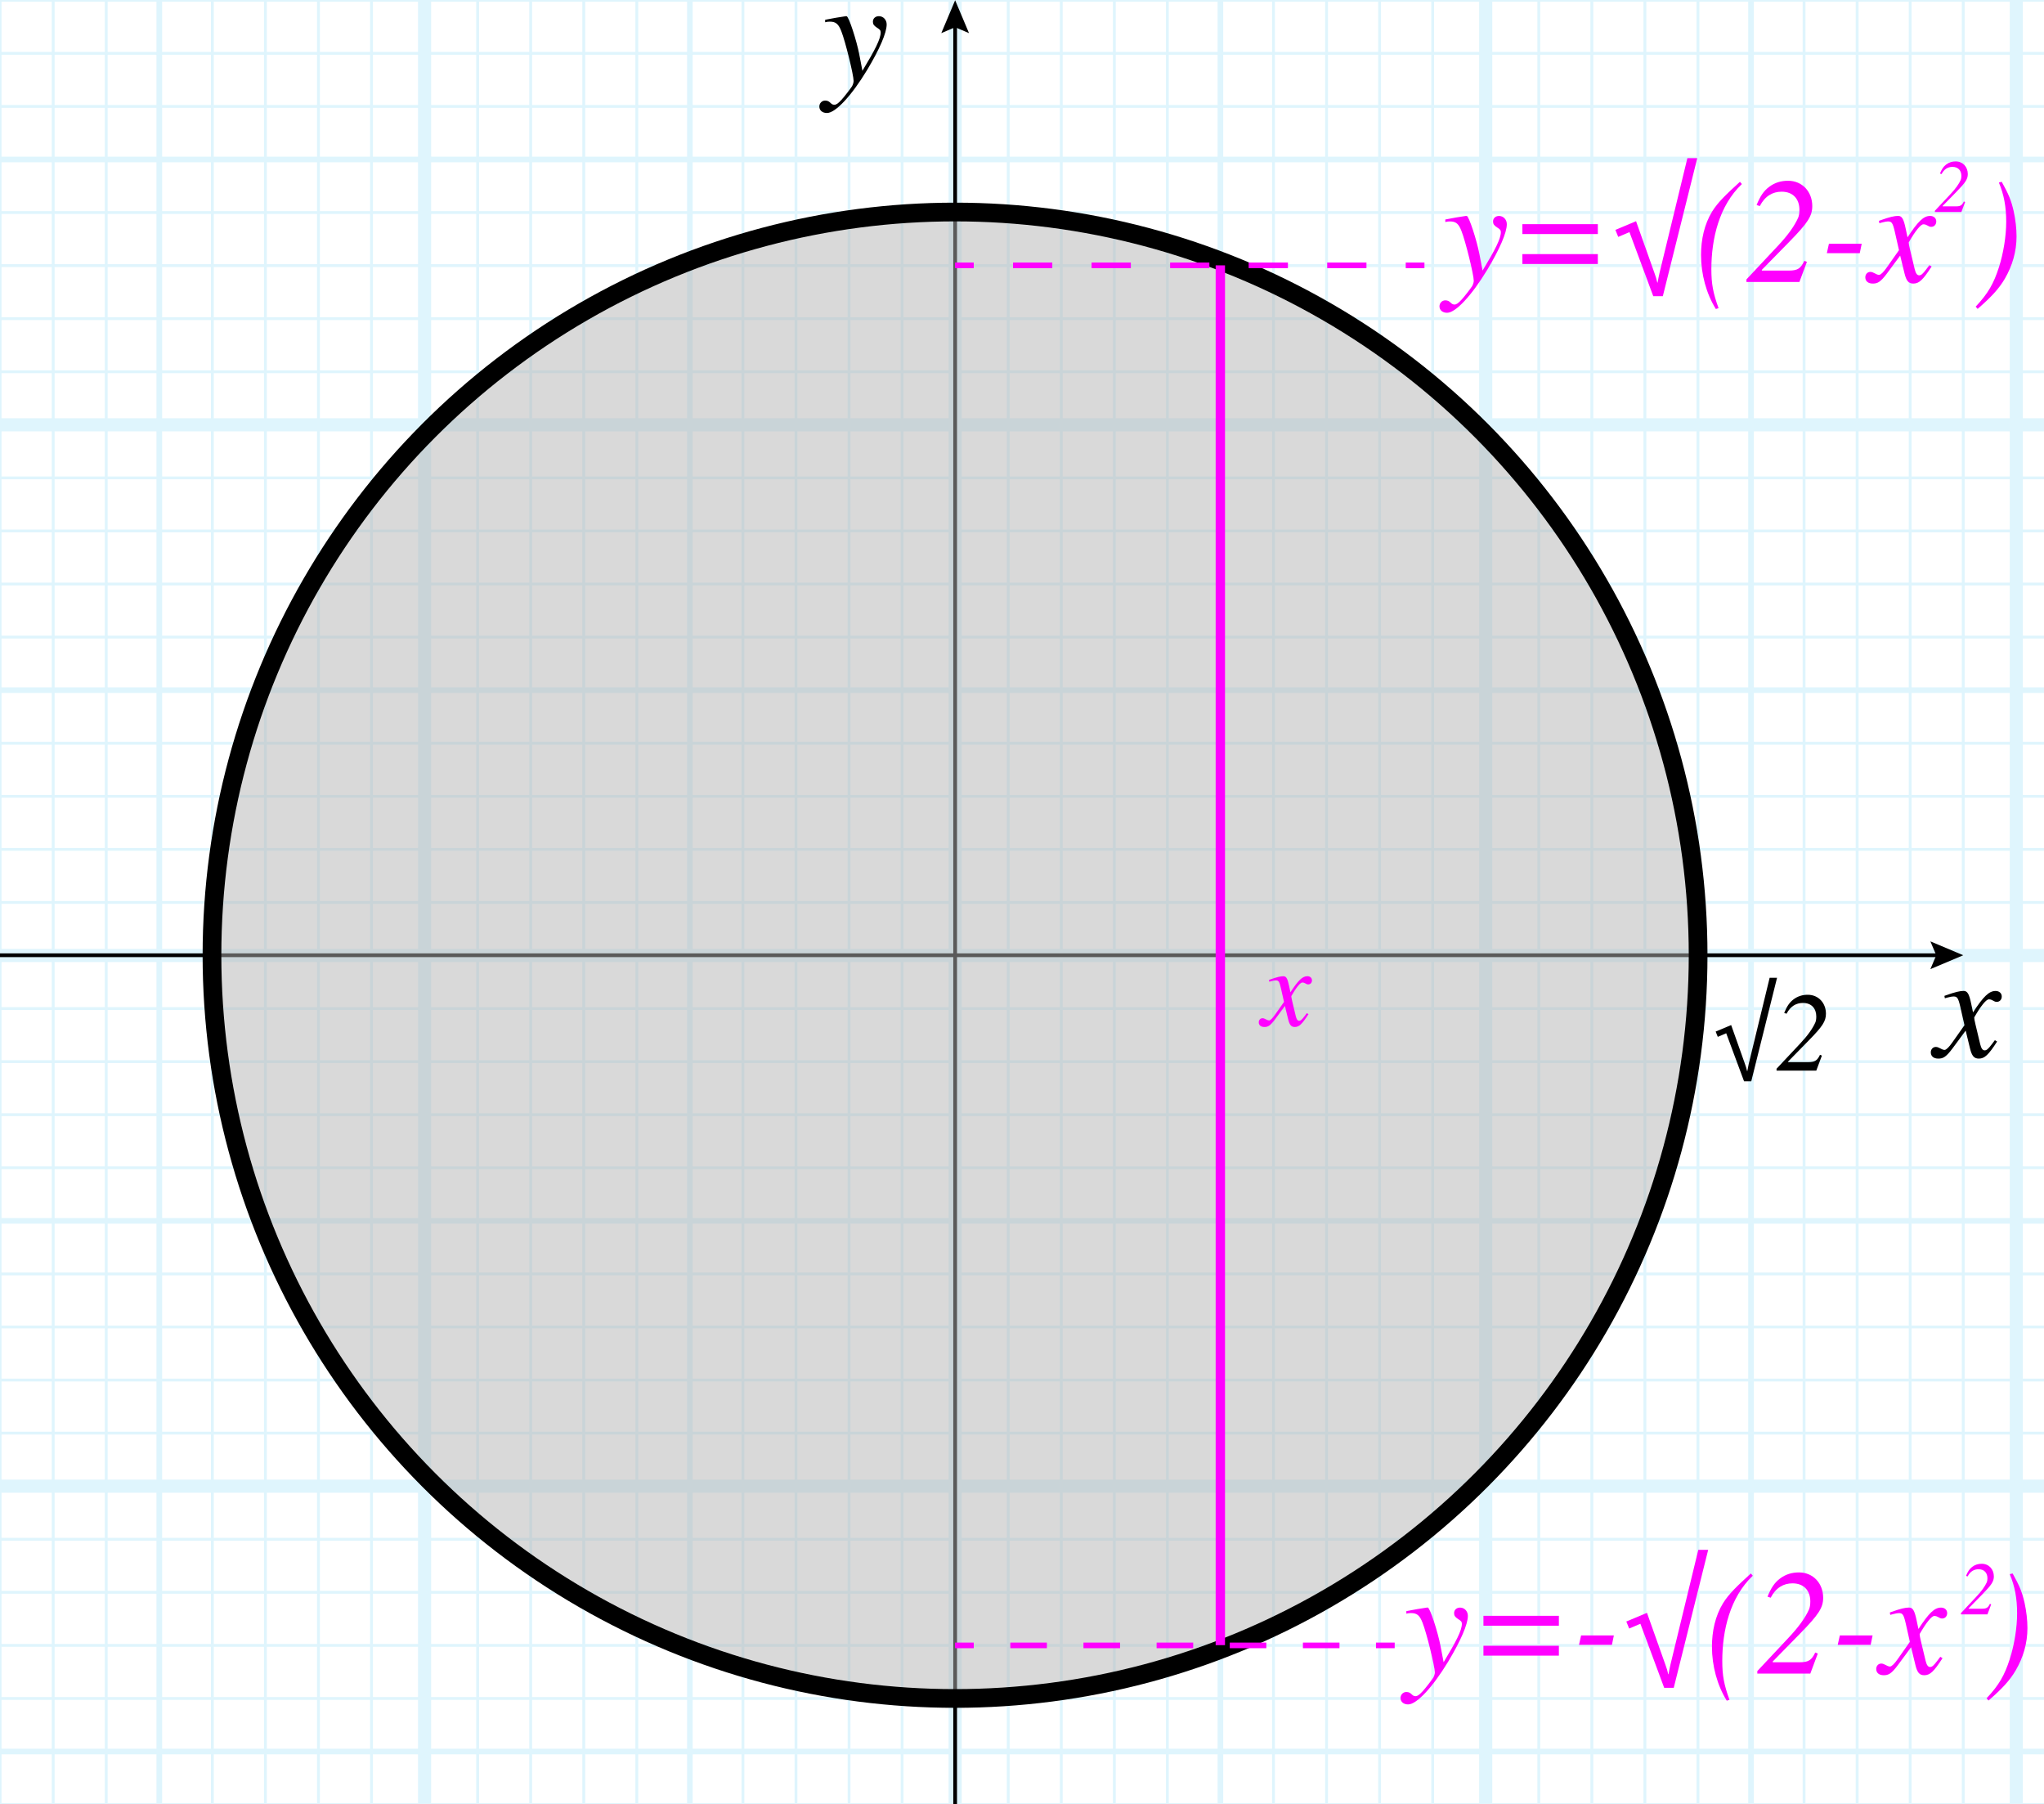 <?xml version="1.0" encoding="utf-8"?>
<!-- Generator: Adobe Illustrator 25.4.1, SVG Export Plug-In . SVG Version: 6.00 Build 0)  -->
<svg version="1.1" xmlns="http://www.w3.org/2000/svg" xmlns:xlink="http://www.w3.org/1999/xlink" x="0px" y="0px"
	 viewBox="0 0 109.202 96.379" enable-background="new 0 0 109.202 96.379" xml:space="preserve">
<g id="Graph_paper" opacity="0.5">
	<g id="Clipped_grid">
		<defs>
			<rect id="SVGID_1_" x="-2.828" y="-2.821" width="115.469" height="100.78"/>
		</defs>
		<clipPath id="SVGID_00000076589328051004777030000015758107266708346519_">
			<use xlink:href="#SVGID_1_"  overflow="visible"/>
		</clipPath>
		<g id="Grid" opacity="0.25" clip-path="url(#SVGID_00000076589328051004777030000015758107266708346519_)">
			<g id="Horizontal_1_mm">
				
					<line fill="none" stroke="#00ABEB" stroke-width="0.15" stroke-miterlimit="10" x1="-34.085" y1="-31.167" x2="192.756" y2="-31.167"/>
				
					<line fill="none" stroke="#00ABEB" stroke-width="0.15" stroke-miterlimit="10" x1="-34.085" y1="-34.002" x2="192.756" y2="-34.002"/>
				
					<line fill="none" stroke="#00ABEB" stroke-width="0.15" stroke-miterlimit="10" x1="-34.085" y1="136.077" x2="192.756" y2="136.077"/>
				
					<line fill="none" stroke="#00ABEB" stroke-width="0.15" stroke-miterlimit="10" x1="-34.085" y1="133.242" x2="192.756" y2="133.242"/>
				
					<line fill="none" stroke="#00ABEB" stroke-width="0.15" stroke-miterlimit="10" x1="-34.085" y1="130.408" x2="192.756" y2="130.408"/>
				
					<line fill="none" stroke="#00ABEB" stroke-width="0.15" stroke-miterlimit="10" x1="-34.085" y1="127.573" x2="192.756" y2="127.573"/>
				
					<line fill="none" stroke="#00ABEB" stroke-width="0.15" stroke-miterlimit="10" x1="-34.085" y1="124.738" x2="192.756" y2="124.738"/>
				
					<line fill="none" stroke="#00ABEB" stroke-width="0.15" stroke-miterlimit="10" x1="-34.085" y1="121.904" x2="192.756" y2="121.904"/>
				
					<line fill="none" stroke="#00ABEB" stroke-width="0.15" stroke-miterlimit="10" x1="-34.085" y1="119.069" x2="192.756" y2="119.069"/>
				
					<line fill="none" stroke="#00ABEB" stroke-width="0.15" stroke-miterlimit="10" x1="-34.085" y1="116.235" x2="192.756" y2="116.235"/>
				
					<line fill="none" stroke="#00ABEB" stroke-width="0.15" stroke-miterlimit="10" x1="-34.085" y1="113.4" x2="192.756" y2="113.4"/>
				
					<line fill="none" stroke="#00ABEB" stroke-width="0.15" stroke-miterlimit="10" x1="-34.085" y1="110.565" x2="192.756" y2="110.565"/>
				
					<line fill="none" stroke="#00ABEB" stroke-width="0.15" stroke-miterlimit="10" x1="-34.085" y1="107.731" x2="192.756" y2="107.731"/>
				
					<line fill="none" stroke="#00ABEB" stroke-width="0.15" stroke-miterlimit="10" x1="-34.085" y1="104.896" x2="192.756" y2="104.896"/>
				
					<line fill="none" stroke="#00ABEB" stroke-width="0.15" stroke-miterlimit="10" x1="-34.085" y1="102.061" x2="192.756" y2="102.061"/>
				
					<line fill="none" stroke="#00ABEB" stroke-width="0.15" stroke-miterlimit="10" x1="-34.085" y1="99.227" x2="192.756" y2="99.227"/>
				
					<line fill="none" stroke="#00ABEB" stroke-width="0.15" stroke-miterlimit="10" x1="-34.085" y1="96.392" x2="192.756" y2="96.392"/>
				
					<line fill="none" stroke="#00ABEB" stroke-width="0.15" stroke-miterlimit="10" x1="-34.085" y1="93.557" x2="192.756" y2="93.557"/>
				
					<line fill="none" stroke="#00ABEB" stroke-width="0.15" stroke-miterlimit="10" x1="-34.085" y1="90.723" x2="192.756" y2="90.723"/>
				
					<line fill="none" stroke="#00ABEB" stroke-width="0.15" stroke-miterlimit="10" x1="-34.085" y1="87.888" x2="192.756" y2="87.888"/>
				
					<line fill="none" stroke="#00ABEB" stroke-width="0.15" stroke-miterlimit="10" x1="-34.085" y1="85.053" x2="192.756" y2="85.053"/>
				
					<line fill="none" stroke="#00ABEB" stroke-width="0.15" stroke-miterlimit="10" x1="-34.085" y1="82.219" x2="192.756" y2="82.219"/>
				
					<line fill="none" stroke="#00ABEB" stroke-width="0.15" stroke-miterlimit="10" x1="-34.085" y1="79.384" x2="192.756" y2="79.384"/>
				
					<line fill="none" stroke="#00ABEB" stroke-width="0.15" stroke-miterlimit="10" x1="-34.085" y1="76.549" x2="192.756" y2="76.549"/>
				
					<line fill="none" stroke="#00ABEB" stroke-width="0.15" stroke-miterlimit="10" x1="-34.085" y1="73.715" x2="192.756" y2="73.715"/>
				
					<line fill="none" stroke="#00ABEB" stroke-width="0.15" stroke-miterlimit="10" x1="-34.085" y1="70.88" x2="192.756" y2="70.88"/>
				
					<line fill="none" stroke="#00ABEB" stroke-width="0.15" stroke-miterlimit="10" x1="-34.085" y1="68.046" x2="192.756" y2="68.046"/>
				
					<line fill="none" stroke="#00ABEB" stroke-width="0.15" stroke-miterlimit="10" x1="-34.085" y1="65.211" x2="192.756" y2="65.211"/>
				
					<line fill="none" stroke="#00ABEB" stroke-width="0.15" stroke-miterlimit="10" x1="-34.085" y1="62.376" x2="192.756" y2="62.376"/>
				
					<line fill="none" stroke="#00ABEB" stroke-width="0.15" stroke-miterlimit="10" x1="-34.085" y1="59.542" x2="192.756" y2="59.542"/>
				
					<line fill="none" stroke="#00ABEB" stroke-width="0.15" stroke-miterlimit="10" x1="-34.085" y1="56.707" x2="192.756" y2="56.707"/>
				
					<line fill="none" stroke="#00ABEB" stroke-width="0.15" stroke-miterlimit="10" x1="-34.085" y1="53.872" x2="192.756" y2="53.872"/>
				
					<line fill="none" stroke="#00ABEB" stroke-width="0.15" stroke-miterlimit="10" x1="-34.085" y1="51.038" x2="192.756" y2="51.038"/>
				
					<line fill="none" stroke="#00ABEB" stroke-width="0.15" stroke-miterlimit="10" x1="-34.085" y1="48.203" x2="192.756" y2="48.203"/>
				
					<line fill="none" stroke="#00ABEB" stroke-width="0.15" stroke-miterlimit="10" x1="-34.085" y1="45.368" x2="192.756" y2="45.368"/>
				
					<line fill="none" stroke="#00ABEB" stroke-width="0.15" stroke-miterlimit="10" x1="-34.085" y1="42.534" x2="192.756" y2="42.534"/>
				
					<line fill="none" stroke="#00ABEB" stroke-width="0.15" stroke-miterlimit="10" x1="-34.085" y1="39.699" x2="192.756" y2="39.699"/>
				
					<line fill="none" stroke="#00ABEB" stroke-width="0.15" stroke-miterlimit="10" x1="-34.085" y1="36.864" x2="192.756" y2="36.864"/>
				
					<line fill="none" stroke="#00ABEB" stroke-width="0.15" stroke-miterlimit="10" x1="-34.085" y1="34.03" x2="192.756" y2="34.03"/>
				
					<line fill="none" stroke="#00ABEB" stroke-width="0.15" stroke-miterlimit="10" x1="-34.085" y1="31.195" x2="192.756" y2="31.195"/>
				
					<line fill="none" stroke="#00ABEB" stroke-width="0.15" stroke-miterlimit="10" x1="-34.085" y1="28.36" x2="192.756" y2="28.36"/>
				
					<line fill="none" stroke="#00ABEB" stroke-width="0.15" stroke-miterlimit="10" x1="-34.085" y1="25.526" x2="192.756" y2="25.526"/>
				
					<line fill="none" stroke="#00ABEB" stroke-width="0.15" stroke-miterlimit="10" x1="-34.085" y1="22.691" x2="192.756" y2="22.691"/>
				
					<line fill="none" stroke="#00ABEB" stroke-width="0.15" stroke-miterlimit="10" x1="-34.085" y1="19.857" x2="192.756" y2="19.857"/>
				
					<line fill="none" stroke="#00ABEB" stroke-width="0.15" stroke-miterlimit="10" x1="-34.085" y1="17.022" x2="192.756" y2="17.022"/>
				
					<line fill="none" stroke="#00ABEB" stroke-width="0.15" stroke-miterlimit="10" x1="-34.085" y1="14.187" x2="192.756" y2="14.187"/>
				
					<line fill="none" stroke="#00ABEB" stroke-width="0.15" stroke-miterlimit="10" x1="-34.085" y1="11.353" x2="192.756" y2="11.353"/>
				
					<line fill="none" stroke="#00ABEB" stroke-width="0.15" stroke-miterlimit="10" x1="-34.085" y1="8.518" x2="192.756" y2="8.518"/>
				
					<line fill="none" stroke="#00ABEB" stroke-width="0.15" stroke-miterlimit="10" x1="-34.085" y1="5.683" x2="192.756" y2="5.683"/>
				
					<line fill="none" stroke="#00ABEB" stroke-width="0.15" stroke-miterlimit="10" x1="-34.085" y1="2.849" x2="192.756" y2="2.849"/>
				
					<line fill="none" stroke="#00ABEB" stroke-width="0.15" stroke-miterlimit="10" x1="-34.085" y1="0.014" x2="192.756" y2="0.014"/>
				
					<line fill="none" stroke="#00ABEB" stroke-width="0.15" stroke-miterlimit="10" x1="-34.085" y1="-2.821" x2="192.756" y2="-2.821"/>
				
					<line fill="none" stroke="#00ABEB" stroke-width="0.15" stroke-miterlimit="10" x1="-34.085" y1="-5.655" x2="192.756" y2="-5.655"/>
				
					<line fill="none" stroke="#00ABEB" stroke-width="0.15" stroke-miterlimit="10" x1="-34.085" y1="-8.49" x2="192.756" y2="-8.49"/>
				
					<line fill="none" stroke="#00ABEB" stroke-width="0.15" stroke-miterlimit="10" x1="-34.085" y1="-11.325" x2="192.756" y2="-11.325"/>
				
					<line fill="none" stroke="#00ABEB" stroke-width="0.15" stroke-miterlimit="10" x1="-34.085" y1="-14.159" x2="192.756" y2="-14.159"/>
				
					<line fill="none" stroke="#00ABEB" stroke-width="0.15" stroke-miterlimit="10" x1="-34.085" y1="-16.994" x2="192.756" y2="-16.994"/>
				
					<line fill="none" stroke="#00ABEB" stroke-width="0.15" stroke-miterlimit="10" x1="-34.085" y1="-19.828" x2="192.756" y2="-19.828"/>
				
					<line fill="none" stroke="#00ABEB" stroke-width="0.15" stroke-miterlimit="10" x1="-34.085" y1="-22.663" x2="192.756" y2="-22.663"/>
				
					<line fill="none" stroke="#00ABEB" stroke-width="0.15" stroke-miterlimit="10" x1="-34.085" y1="-25.498" x2="192.756" y2="-25.498"/>
				
					<line fill="none" stroke="#00ABEB" stroke-width="0.15" stroke-miterlimit="10" x1="-34.085" y1="-28.332" x2="192.756" y2="-28.332"/>
			</g>
			<g id="Vertical_1_mm">
				<g>
					
						<line fill="none" stroke="#00ABEB" stroke-width="0.15" stroke-miterlimit="10" x1="-34.009" y1="136.063" x2="-34.009" y2="-34.077"/>
				</g>
				
					<line fill="none" stroke="#00ABEB" stroke-width="0.15" stroke-miterlimit="10" x1="-31.175" y1="136.063" x2="-31.175" y2="-34.077"/>
				
					<line fill="none" stroke="#00ABEB" stroke-width="0.15" stroke-miterlimit="10" x1="-28.341" y1="136.063" x2="-28.341" y2="-34.077"/>
				
					<line fill="none" stroke="#00ABEB" stroke-width="0.15" stroke-miterlimit="10" x1="-25.506" y1="136.063" x2="-25.506" y2="-34.077"/>
				
					<line fill="none" stroke="#00ABEB" stroke-width="0.15" stroke-miterlimit="10" x1="-22.672" y1="136.063" x2="-22.672" y2="-34.077"/>
				
					<line fill="none" stroke="#00ABEB" stroke-width="0.15" stroke-miterlimit="10" x1="-19.837" y1="136.063" x2="-19.837" y2="-34.077"/>
				
					<line fill="none" stroke="#00ABEB" stroke-width="0.15" stroke-miterlimit="10" x1="-17.002" y1="136.063" x2="-17.002" y2="-34.077"/>
				
					<line fill="none" stroke="#00ABEB" stroke-width="0.15" stroke-miterlimit="10" x1="-14.168" y1="136.063" x2="-14.168" y2="-34.077"/>
				
					<line fill="none" stroke="#00ABEB" stroke-width="0.15" stroke-miterlimit="10" x1="-11.332" y1="136.063" x2="-11.332" y2="-34.077"/>
				
					<line fill="none" stroke="#00ABEB" stroke-width="0.15" stroke-miterlimit="10" x1="-8.498" y1="136.063" x2="-8.498" y2="-34.077"/>
				
					<line fill="none" stroke="#00ABEB" stroke-width="0.15" stroke-miterlimit="10" x1="-5.663" y1="136.063" x2="-5.663" y2="-34.077"/>
				
					<line fill="none" stroke="#00ABEB" stroke-width="0.15" stroke-miterlimit="10" x1="-2.828" y1="136.063" x2="-2.828" y2="-34.077"/>
				
					<line fill="none" stroke="#00ABEB" stroke-width="0.15" stroke-miterlimit="10" x1="0.006" y1="136.063" x2="0.006" y2="-34.077"/>
				
					<line fill="none" stroke="#00ABEB" stroke-width="0.15" stroke-miterlimit="10" x1="2.841" y1="136.063" x2="2.841" y2="-34.077"/>
				
					<line fill="none" stroke="#00ABEB" stroke-width="0.15" stroke-miterlimit="10" x1="5.676" y1="136.063" x2="5.676" y2="-34.077"/>
				
					<line fill="none" stroke="#00ABEB" stroke-width="0.15" stroke-miterlimit="10" x1="8.51" y1="136.063" x2="8.51" y2="-34.077"/>
				
					<line fill="none" stroke="#00ABEB" stroke-width="0.15" stroke-miterlimit="10" x1="11.345" y1="136.063" x2="11.345" y2="-34.077"/>
				
					<line fill="none" stroke="#00ABEB" stroke-width="0.15" stroke-miterlimit="10" x1="14.179" y1="136.063" x2="14.179" y2="-34.077"/>
				
					<line fill="none" stroke="#00ABEB" stroke-width="0.15" stroke-miterlimit="10" x1="17.014" y1="136.063" x2="17.014" y2="-34.077"/>
				
					<line fill="none" stroke="#00ABEB" stroke-width="0.15" stroke-miterlimit="10" x1="19.848" y1="136.063" x2="19.848" y2="-34.077"/>
				
					<line fill="none" stroke="#00ABEB" stroke-width="0.15" stroke-miterlimit="10" x1="22.683" y1="136.063" x2="22.683" y2="-34.077"/>
				
					<line fill="none" stroke="#00ABEB" stroke-width="0.15" stroke-miterlimit="10" x1="25.517" y1="136.063" x2="25.517" y2="-34.077"/>
				
					<line fill="none" stroke="#00ABEB" stroke-width="0.15" stroke-miterlimit="10" x1="28.352" y1="136.063" x2="28.352" y2="-34.077"/>
				
					<line fill="none" stroke="#00ABEB" stroke-width="0.15" stroke-miterlimit="10" x1="31.187" y1="136.063" x2="31.187" y2="-34.077"/>
				
					<line fill="none" stroke="#00ABEB" stroke-width="0.15" stroke-miterlimit="10" x1="34.022" y1="136.063" x2="34.022" y2="-34.077"/>
				
					<line fill="none" stroke="#00ABEB" stroke-width="0.15" stroke-miterlimit="10" x1="36.857" y1="136.063" x2="36.857" y2="-34.077"/>
				
					<line fill="none" stroke="#00ABEB" stroke-width="0.15" stroke-miterlimit="10" x1="39.691" y1="136.063" x2="39.691" y2="-34.077"/>
				
					<line fill="none" stroke="#00ABEB" stroke-width="0.15" stroke-miterlimit="10" x1="42.526" y1="136.063" x2="42.526" y2="-34.077"/>
				
					<line fill="none" stroke="#00ABEB" stroke-width="0.15" stroke-miterlimit="10" x1="45.361" y1="136.063" x2="45.361" y2="-34.077"/>
				
					<line fill="none" stroke="#00ABEB" stroke-width="0.15" stroke-miterlimit="10" x1="48.195" y1="136.063" x2="48.195" y2="-34.077"/>
				
					<line fill="none" stroke="#00ABEB" stroke-width="0.15" stroke-miterlimit="10" x1="51.03" y1="136.063" x2="51.03" y2="-34.077"/>
				
					<line fill="none" stroke="#00ABEB" stroke-width="0.15" stroke-miterlimit="10" x1="53.865" y1="136.063" x2="53.865" y2="-34.077"/>
				
					<line fill="none" stroke="#00ABEB" stroke-width="0.15" stroke-miterlimit="10" x1="56.699" y1="136.063" x2="56.699" y2="-34.077"/>
				
					<line fill="none" stroke="#00ABEB" stroke-width="0.15" stroke-miterlimit="10" x1="59.534" y1="136.063" x2="59.534" y2="-34.077"/>
				
					<line fill="none" stroke="#00ABEB" stroke-width="0.15" stroke-miterlimit="10" x1="62.368" y1="136.063" x2="62.368" y2="-34.077"/>
				
					<line fill="none" stroke="#00ABEB" stroke-width="0.15" stroke-miterlimit="10" x1="65.202" y1="136.063" x2="65.202" y2="-34.077"/>
				
					<line fill="none" stroke="#00ABEB" stroke-width="0.15" stroke-miterlimit="10" x1="68.037" y1="136.063" x2="68.037" y2="-34.077"/>
				
					<line fill="none" stroke="#00ABEB" stroke-width="0.15" stroke-miterlimit="10" x1="70.872" y1="136.063" x2="70.872" y2="-34.077"/>
				
					<line fill="none" stroke="#00ABEB" stroke-width="0.15" stroke-miterlimit="10" x1="73.706" y1="136.063" x2="73.706" y2="-34.077"/>
				
					<line fill="none" stroke="#00ABEB" stroke-width="0.15" stroke-miterlimit="10" x1="76.541" y1="136.063" x2="76.541" y2="-34.077"/>
				
					<line fill="none" stroke="#00ABEB" stroke-width="0.15" stroke-miterlimit="10" x1="79.375" y1="136.063" x2="79.375" y2="-34.077"/>
				
					<line fill="none" stroke="#00ABEB" stroke-width="0.15" stroke-miterlimit="10" x1="82.211" y1="136.063" x2="82.211" y2="-34.077"/>
				
					<line fill="none" stroke="#00ABEB" stroke-width="0.15" stroke-miterlimit="10" x1="85.046" y1="136.063" x2="85.046" y2="-34.077"/>
				
					<line fill="none" stroke="#00ABEB" stroke-width="0.15" stroke-miterlimit="10" x1="87.88" y1="136.063" x2="87.88" y2="-34.077"/>
				
					<line fill="none" stroke="#00ABEB" stroke-width="0.15" stroke-miterlimit="10" x1="90.715" y1="136.063" x2="90.715" y2="-34.077"/>
				
					<line fill="none" stroke="#00ABEB" stroke-width="0.15" stroke-miterlimit="10" x1="93.55" y1="136.063" x2="93.55" y2="-34.077"/>
				
					<line fill="none" stroke="#00ABEB" stroke-width="0.15" stroke-miterlimit="10" x1="96.384" y1="136.063" x2="96.384" y2="-34.077"/>
				
					<line fill="none" stroke="#00ABEB" stroke-width="0.15" stroke-miterlimit="10" x1="99.219" y1="136.063" x2="99.219" y2="-34.077"/>
				
					<line fill="none" stroke="#00ABEB" stroke-width="0.15" stroke-miterlimit="10" x1="102.053" y1="136.063" x2="102.053" y2="-34.077"/>
				
					<line fill="none" stroke="#00ABEB" stroke-width="0.15" stroke-miterlimit="10" x1="104.887" y1="136.063" x2="104.887" y2="-34.077"/>
				
					<line fill="none" stroke="#00ABEB" stroke-width="0.15" stroke-miterlimit="10" x1="107.722" y1="136.063" x2="107.722" y2="-34.077"/>
				
					<line fill="none" stroke="#00ABEB" stroke-width="0.15" stroke-miterlimit="10" x1="110.557" y1="136.063" x2="110.557" y2="-34.077"/>
				
					<line fill="none" stroke="#00ABEB" stroke-width="0.15" stroke-miterlimit="10" x1="113.391" y1="136.063" x2="113.391" y2="-34.077"/>
				
					<line fill="none" stroke="#00ABEB" stroke-width="0.15" stroke-miterlimit="10" x1="116.226" y1="136.063" x2="116.226" y2="-34.077"/>
				
					<line fill="none" stroke="#00ABEB" stroke-width="0.15" stroke-miterlimit="10" x1="119.061" y1="136.063" x2="119.061" y2="-34.077"/>
				
					<line fill="none" stroke="#00ABEB" stroke-width="0.15" stroke-miterlimit="10" x1="121.895" y1="136.063" x2="121.895" y2="-34.077"/>
				
					<line fill="none" stroke="#00ABEB" stroke-width="0.15" stroke-miterlimit="10" x1="124.731" y1="136.063" x2="124.731" y2="-34.077"/>
				
					<line fill="none" stroke="#00ABEB" stroke-width="0.15" stroke-miterlimit="10" x1="127.565" y1="136.063" x2="127.565" y2="-34.077"/>
				
					<line fill="none" stroke="#00ABEB" stroke-width="0.15" stroke-miterlimit="10" x1="130.4" y1="136.063" x2="130.4" y2="-34.077"/>
				
					<line fill="none" stroke="#00ABEB" stroke-width="0.15" stroke-miterlimit="10" x1="133.235" y1="136.063" x2="133.235" y2="-34.077"/>
				
					<line fill="none" stroke="#00ABEB" stroke-width="0.15" stroke-miterlimit="10" x1="136.069" y1="136.063" x2="136.069" y2="-34.077"/>
				
					<line fill="none" stroke="#00ABEB" stroke-width="0.15" stroke-miterlimit="10" x1="138.904" y1="136.063" x2="138.904" y2="-34.077"/>
				
					<line fill="none" stroke="#00ABEB" stroke-width="0.15" stroke-miterlimit="10" x1="141.739" y1="136.063" x2="141.739" y2="-34.077"/>
				
					<line fill="none" stroke="#00ABEB" stroke-width="0.15" stroke-miterlimit="10" x1="144.573" y1="136.063" x2="144.573" y2="-34.077"/>
				
					<line fill="none" stroke="#00ABEB" stroke-width="0.15" stroke-miterlimit="10" x1="147.408" y1="136.063" x2="147.408" y2="-34.077"/>
				
					<line fill="none" stroke="#00ABEB" stroke-width="0.15" stroke-miterlimit="10" x1="150.242" y1="136.063" x2="150.242" y2="-34.077"/>
				
					<line fill="none" stroke="#00ABEB" stroke-width="0.15" stroke-miterlimit="10" x1="153.076" y1="136.063" x2="153.076" y2="-34.077"/>
				
					<line fill="none" stroke="#00ABEB" stroke-width="0.15" stroke-miterlimit="10" x1="155.911" y1="136.063" x2="155.911" y2="-34.077"/>
				
					<line fill="none" stroke="#00ABEB" stroke-width="0.15" stroke-miterlimit="10" x1="158.746" y1="136.063" x2="158.746" y2="-34.077"/>
				
					<line fill="none" stroke="#00ABEB" stroke-width="0.15" stroke-miterlimit="10" x1="161.58" y1="136.063" x2="161.58" y2="-34.077"/>
				
					<line fill="none" stroke="#00ABEB" stroke-width="0.15" stroke-miterlimit="10" x1="164.415" y1="136.063" x2="164.415" y2="-34.077"/>
				
					<line fill="none" stroke="#00ABEB" stroke-width="0.15" stroke-miterlimit="10" x1="167.25" y1="136.063" x2="167.25" y2="-34.077"/>
				
					<line fill="none" stroke="#00ABEB" stroke-width="0.15" stroke-miterlimit="10" x1="170.085" y1="136.063" x2="170.085" y2="-34.077"/>
				
					<line fill="none" stroke="#00ABEB" stroke-width="0.15" stroke-miterlimit="10" x1="172.92" y1="136.063" x2="172.92" y2="-34.077"/>
				
					<line fill="none" stroke="#00ABEB" stroke-width="0.15" stroke-miterlimit="10" x1="175.754" y1="136.063" x2="175.754" y2="-34.077"/>
				
					<line fill="none" stroke="#00ABEB" stroke-width="0.15" stroke-miterlimit="10" x1="178.589" y1="136.063" x2="178.589" y2="-34.077"/>
				
					<line fill="none" stroke="#00ABEB" stroke-width="0.15" stroke-miterlimit="10" x1="181.424" y1="136.063" x2="181.424" y2="-34.077"/>
				
					<line fill="none" stroke="#00ABEB" stroke-width="0.15" stroke-miterlimit="10" x1="184.258" y1="136.063" x2="184.258" y2="-34.077"/>
				
					<line fill="none" stroke="#00ABEB" stroke-width="0.15" stroke-miterlimit="10" x1="187.093" y1="136.063" x2="187.093" y2="-34.077"/>
				
					<line fill="none" stroke="#00ABEB" stroke-width="0.15" stroke-miterlimit="10" x1="189.928" y1="136.063" x2="189.928" y2="-34.077"/>
				
					<line fill="none" stroke="#00ABEB" stroke-width="0.15" stroke-miterlimit="10" x1="192.761" y1="136.063" x2="192.761" y2="-34.077"/>
			</g>
			<g id="Horizontal_5_mm_1_">
				
					<line fill="none" stroke="#00ABEB" stroke-width="0.3" stroke-miterlimit="10" x1="-34.36" y1="136.077" x2="192.756" y2="136.077"/>
				
					<line fill="none" stroke="#00ABEB" stroke-width="0.3" stroke-miterlimit="10" x1="-34.36" y1="121.904" x2="192.756" y2="121.904"/>
				
					<line fill="none" stroke="#00ABEB" stroke-width="0.3" stroke-miterlimit="10" x1="-34.36" y1="107.731" x2="192.756" y2="107.731"/>
				
					<line fill="none" stroke="#00ABEB" stroke-width="0.3" stroke-miterlimit="10" x1="-34.36" y1="93.557" x2="192.756" y2="93.557"/>
				
					<line fill="none" stroke="#00ABEB" stroke-width="0.3" stroke-miterlimit="10" x1="-34.36" y1="79.384" x2="192.756" y2="79.384"/>
				
					<line fill="none" stroke="#00ABEB" stroke-width="0.3" stroke-miterlimit="10" x1="-34.36" y1="65.211" x2="192.756" y2="65.211"/>
				
					<line fill="none" stroke="#00ABEB" stroke-width="0.3" stroke-miterlimit="10" x1="-34.36" y1="51.038" x2="192.756" y2="51.038"/>
				
					<line fill="none" stroke="#00ABEB" stroke-width="0.3" stroke-miterlimit="10" x1="-34.36" y1="36.864" x2="192.756" y2="36.864"/>
				
					<line fill="none" stroke="#00ABEB" stroke-width="0.3" stroke-miterlimit="10" x1="-34.36" y1="22.691" x2="192.756" y2="22.691"/>
				
					<line fill="none" stroke="#00ABEB" stroke-width="0.3" stroke-miterlimit="10" x1="-34.36" y1="8.518" x2="192.756" y2="8.518"/>
				
					<line fill="none" stroke="#00ABEB" stroke-width="0.3" stroke-miterlimit="10" x1="-34.36" y1="-5.655" x2="192.756" y2="-5.655"/>
			</g>
			<g id="Vertical_5_mm">
				
					<line fill="none" stroke="#00ABEB" stroke-width="0.3" stroke-miterlimit="10" x1="-34.009" y1="136.063" x2="-34.009" y2="-34.352"/>
				
					<line fill="none" stroke="#00ABEB" stroke-width="0.3" stroke-miterlimit="10" x1="-19.837" y1="136.063" x2="-19.837" y2="-34.352"/>
				
					<line fill="none" stroke="#00ABEB" stroke-width="0.3" stroke-miterlimit="10" x1="-5.663" y1="136.063" x2="-5.663" y2="-34.352"/>
				<line fill="none" stroke="#00ABEB" stroke-width="0.3" stroke-miterlimit="10" x1="8.51" y1="136.063" x2="8.51" y2="-34.352"/>
				
					<line fill="none" stroke="#00ABEB" stroke-width="0.3" stroke-miterlimit="10" x1="22.683" y1="136.063" x2="22.683" y2="-34.352"/>
				
					<line fill="none" stroke="#00ABEB" stroke-width="0.3" stroke-miterlimit="10" x1="36.857" y1="136.063" x2="36.857" y2="-34.352"/>
				
					<line fill="none" stroke="#00ABEB" stroke-width="0.3" stroke-miterlimit="10" x1="51.03" y1="136.063" x2="51.03" y2="-34.352"/>
				
					<line fill="none" stroke="#00ABEB" stroke-width="0.3" stroke-miterlimit="10" x1="65.202" y1="136.063" x2="65.202" y2="-34.352"/>
				
					<line fill="none" stroke="#00ABEB" stroke-width="0.3" stroke-miterlimit="10" x1="79.375" y1="136.063" x2="79.375" y2="-34.352"/>
				
					<line fill="none" stroke="#00ABEB" stroke-width="0.3" stroke-miterlimit="10" x1="93.55" y1="136.063" x2="93.55" y2="-34.352"/>
				
					<line fill="none" stroke="#00ABEB" stroke-width="0.3" stroke-miterlimit="10" x1="107.722" y1="136.063" x2="107.722" y2="-34.352"/>
				
					<line fill="none" stroke="#00ABEB" stroke-width="0.3" stroke-miterlimit="10" x1="121.895" y1="136.063" x2="121.895" y2="-34.352"/>
				
					<line fill="none" stroke="#00ABEB" stroke-width="0.3" stroke-miterlimit="10" x1="136.069" y1="136.063" x2="136.069" y2="-34.352"/>
				
					<line fill="none" stroke="#00ABEB" stroke-width="0.3" stroke-miterlimit="10" x1="150.242" y1="136.063" x2="150.242" y2="-34.352"/>
				
					<line fill="none" stroke="#00ABEB" stroke-width="0.3" stroke-miterlimit="10" x1="164.415" y1="136.063" x2="164.415" y2="-34.352"/>
				
					<line fill="none" stroke="#00ABEB" stroke-width="0.3" stroke-miterlimit="10" x1="178.589" y1="136.063" x2="178.589" y2="-34.352"/>
				
					<line fill="none" stroke="#00ABEB" stroke-width="0.3" stroke-miterlimit="10" x1="192.761" y1="136.063" x2="192.761" y2="-34.352"/>
			</g>
			<g id="Horizontal_10_mm">
				
					<line id="_x31_9_1_" fill="none" stroke="#00ABEB" stroke-width="0.7" stroke-miterlimit="10" x1="-34.36" y1="136.077" x2="192.756" y2="136.077"/>
				
					<line id="_x32_0" fill="none" stroke="#00ABEB" stroke-width="0.7" stroke-miterlimit="10" x1="-34.36" y1="107.731" x2="192.756" y2="107.731"/>
				
					<line id="_x32_1" fill="none" stroke="#00ABEB" stroke-width="0.7" stroke-miterlimit="10" x1="-34.36" y1="79.384" x2="192.756" y2="79.384"/>
				
					<line id="_x32_2" fill="none" stroke="#00ABEB" stroke-width="0.7" stroke-miterlimit="10" x1="-34.36" y1="51.038" x2="192.756" y2="51.038"/>
				
					<line id="_x32_3" fill="none" stroke="#00ABEB" stroke-width="0.7" stroke-miterlimit="10" x1="-34.36" y1="22.691" x2="192.756" y2="22.691"/>
				
					<line id="_x32_4" fill="none" stroke="#00ABEB" stroke-width="0.7" stroke-miterlimit="10" x1="-34.36" y1="-5.655" x2="192.756" y2="-5.655"/>
				
					<line id="_x32_5" fill="none" stroke="#00ABEB" stroke-width="0.7" stroke-miterlimit="10" x1="-34.36" y1="-34.002" x2="192.756" y2="-34.002"/>
			</g>
			<g id="Vertical_10_mm">
				
					<line id="_x30_" fill="none" stroke="#00ABEB" stroke-width="0.7" stroke-miterlimit="10" x1="-34.009" y1="136.063" x2="-34.009" y2="-34.352"/>
				
					<line id="_x31_" fill="none" stroke="#00ABEB" stroke-width="0.7" stroke-miterlimit="10" x1="-5.663" y1="136.063" x2="-5.663" y2="-34.352"/>
				
					<line id="_x32_" fill="none" stroke="#00ABEB" stroke-width="0.7" stroke-miterlimit="10" x1="22.683" y1="136.063" x2="22.683" y2="-34.352"/>
				
					<line id="_x33_" fill="none" stroke="#00ABEB" stroke-width="0.7" stroke-miterlimit="10" x1="51.03" y1="136.063" x2="51.03" y2="-34.352"/>
				
					<line id="_x34_" fill="none" stroke="#00ABEB" stroke-width="0.7" stroke-miterlimit="10" x1="79.375" y1="136.063" x2="79.375" y2="-34.352"/>
				
					<line id="_x35_" fill="none" stroke="#00ABEB" stroke-width="0.7" stroke-miterlimit="10" x1="107.722" y1="136.063" x2="107.722" y2="-34.352"/>
				
					<line id="_x36_" fill="none" stroke="#00ABEB" stroke-width="0.7" stroke-miterlimit="10" x1="136.069" y1="136.063" x2="136.069" y2="-34.352"/>
				
					<line id="_x37_" fill="none" stroke="#00ABEB" stroke-width="0.7" stroke-miterlimit="10" x1="164.415" y1="136.063" x2="164.415" y2="-34.352"/>
				
					<line id="_x38_" fill="none" stroke="#00ABEB" stroke-width="0.7" stroke-miterlimit="10" x1="192.761" y1="136.063" x2="192.761" y2="-34.352"/>
			</g>
		</g>
	</g>
</g>
<g id="Layer_2">
	<g>
		<g>
			<line fill="none" stroke="#000000" stroke-width="0.2" stroke-miterlimit="10" x1="51.029" y1="96.392" x2="51.029" y2="1.208"/>
			<g>
				<polygon points="51.77,1.77 51.029,1.455 50.289,1.77 51.029,0.014 				"/>
			</g>
		</g>
	</g>
	<g>
		<g>
			<line fill="none" stroke="#000000" stroke-width="0.2" stroke-miterlimit="10" x1="0" y1="51.024" x2="103.694" y2="51.024"/>
			<g>
				<polygon points="103.132,51.765 103.446,51.024 103.132,50.283 104.887,51.024 				"/>
			</g>
		</g>
	</g>
	<g>
		<path d="M105.41,54.075c0.56-0.855,0.855-1.143,1.207-1.143c0.192,0,0.328,0.12,0.328,0.295c0,0.168-0.112,0.288-0.272,0.288
			c-0.152,0-0.224-0.136-0.416-0.136c-0.144,0-0.432,0.352-0.783,0.967c0,0.056,0.016,0.168,0.064,0.36l0.256,1.071
			c0.056,0.224,0.128,0.328,0.24,0.328c0.104,0,0.192-0.08,0.375-0.32c0.072-0.096,0.104-0.144,0.168-0.224l0.12,0.072
			c-0.464,0.72-0.672,0.912-0.976,0.912c-0.256,0-0.375-0.144-0.472-0.543l-0.232-0.952l-0.704,0.952
			c-0.352,0.472-0.512,0.543-0.759,0.543c-0.248,0-0.4-0.128-0.4-0.336c0-0.16,0.112-0.288,0.272-0.288
			c0.072,0,0.152,0.032,0.256,0.088c0.08,0.048,0.16,0.072,0.208,0.072c0.088,0,0.24-0.152,0.408-0.392l0.655-0.928l-0.224-0.991
			c-0.112-0.479-0.168-0.544-0.368-0.544c-0.063,0-0.16,0.016-0.312,0.056l-0.144,0.04l-0.024-0.128l0.088-0.032
			c0.488-0.176,0.751-0.232,0.936-0.232c0.2,0,0.296,0.144,0.408,0.688L105.41,54.075z"/>
	</g>
	<g>
		<path d="M46.075,3.782c0.68-1.127,0.976-1.703,0.976-2.055c0-0.112-0.056-0.16-0.208-0.256c-0.16-0.104-0.208-0.184-0.208-0.312
			c0-0.176,0.136-0.295,0.32-0.295c0.24,0,0.416,0.2,0.416,0.439c0,0.456-0.384,1.335-1.047,2.439
			c-0.832,1.375-1.687,2.294-2.143,2.294c-0.24,0-0.408-0.136-0.408-0.344c0-0.176,0.136-0.32,0.312-0.32
			c0.28,0,0.28,0.224,0.487,0.224c0.104,0,0.2-0.064,0.384-0.264c0.144-0.152,0.504-0.624,0.568-0.728
			c0.048-0.096,0.08-0.192,0.08-0.28c0-0.32-0.44-2.111-0.656-2.655c-0.152-0.392-0.296-0.512-0.616-0.512
			c-0.088,0-0.16,0.008-0.248,0.032V1.056c0.088-0.016,0.176-0.032,0.256-0.048c0.16-0.032,0.424-0.08,0.855-0.144h0.032
			c0.12,0,0.544,1.327,0.68,2.039L46.075,3.782z"/>
	</g>
	<g>
		<path d="M93.562,57.758h-0.384l-0.954-2.567l-0.45,0.192l-0.114-0.282l0.828-0.348l0.737,2.075c0.048,0.126,0.09,0.27,0.114,0.384
			h0.012c0.018-0.102,0.048-0.258,0.078-0.39l1.115-4.594h0.396L93.562,57.758z"/>
		<path d="M95.321,54.106c0.144-0.354,0.282-0.558,0.492-0.719c0.234-0.18,0.492-0.252,0.768-0.252c0.576,0,0.971,0.444,0.971,1.013
			c0,0.402-0.186,0.678-0.894,1.403l-1.127,1.151v0.03h1.085c0.354,0,0.474-0.09,0.618-0.39l0.102,0.042l-0.3,0.804h-2.123v-0.102
			l1.259-1.343c0.396-0.419,0.666-0.797,0.81-1.121c0.036-0.078,0.054-0.192,0.054-0.324c0-0.414-0.24-0.726-0.714-0.726
			c-0.359,0-0.666,0.174-0.875,0.576L95.321,54.106z"/>
	</g>
	<circle opacity="0.5" fill="#B4B4B4" cx="51.024" cy="51.024" r="39.699"/>
	<circle fill="none" stroke="#000000" stroke-miterlimit="10" cx="51.024" cy="51.024" r="39.699"/>
	<line fill="none" stroke="#FF00FF" stroke-width="0.5" stroke-miterlimit="10" x1="65.197" y1="14.174" x2="65.197" y2="87.874"/>
	<g>
		<g>
			
				<line fill="none" stroke="#FF00FF" stroke-width="0.3" stroke-miterlimit="10" x1="51.024" y1="14.173" x2="52.024" y2="14.173"/>
			
				<line fill="none" stroke="#FF00FF" stroke-width="0.3" stroke-miterlimit="10" stroke-dasharray="2.098,2.098" x1="54.122" y1="14.173" x2="74.053" y2="14.173"/>
			
				<line fill="none" stroke="#FF00FF" stroke-width="0.3" stroke-miterlimit="10" x1="75.102" y1="14.173" x2="76.102" y2="14.173"/>
		</g>
	</g>
	<g>
		<g>
			
				<line fill="none" stroke="#FF00FF" stroke-width="0.3" stroke-miterlimit="10" x1="51.024" y1="87.888" x2="52.024" y2="87.888"/>
			
				<line fill="none" stroke="#FF00FF" stroke-width="0.3" stroke-miterlimit="10" stroke-dasharray="1.954,1.954" x1="53.977" y1="87.888" x2="72.535" y2="87.888"/>
			
				<line fill="none" stroke="#FF00FF" stroke-width="0.3" stroke-miterlimit="10" x1="73.512" y1="87.888" x2="74.512" y2="87.888"/>
		</g>
	</g>
	<g>
		<path fill="#FF00FF" d="M68.942,53.001c0.419-0.642,0.642-0.857,0.905-0.857c0.144,0,0.246,0.09,0.246,0.222
			c0,0.126-0.084,0.216-0.204,0.216c-0.114,0-0.168-0.102-0.312-0.102c-0.108,0-0.324,0.264-0.588,0.726
			c0,0.042,0.012,0.126,0.048,0.27l0.192,0.804c0.042,0.168,0.096,0.246,0.18,0.246c0.078,0,0.144-0.06,0.282-0.24
			c0.054-0.072,0.078-0.108,0.126-0.168l0.09,0.054c-0.348,0.54-0.504,0.684-0.731,0.684c-0.192,0-0.282-0.108-0.354-0.408
			l-0.174-0.714l-0.528,0.714c-0.264,0.354-0.384,0.408-0.57,0.408c-0.186,0-0.3-0.096-0.3-0.252c0-0.12,0.084-0.216,0.204-0.216
			c0.054,0,0.114,0.024,0.192,0.066c0.06,0.036,0.12,0.054,0.156,0.054c0.066,0,0.18-0.114,0.306-0.294l0.492-0.696l-0.168-0.743
			c-0.084-0.36-0.126-0.408-0.276-0.408c-0.048,0-0.12,0.012-0.234,0.042l-0.108,0.03l-0.018-0.096l0.066-0.024
			c0.366-0.132,0.564-0.174,0.702-0.174c0.15,0,0.222,0.108,0.306,0.516L68.942,53.001z"/>
	</g>
	<g>
		<g>
			<path fill="#FF00FF" d="M79.207,14.453c0.68-1.127,0.976-1.703,0.976-2.055c0-0.112-0.056-0.16-0.208-0.256
				c-0.16-0.104-0.208-0.184-0.208-0.312c0-0.176,0.136-0.295,0.32-0.295c0.24,0,0.416,0.2,0.416,0.439
				c0,0.456-0.384,1.335-1.047,2.439c-0.832,1.375-1.687,2.294-2.143,2.294c-0.24,0-0.408-0.136-0.408-0.344
				c0-0.176,0.136-0.32,0.312-0.32c0.28,0,0.28,0.224,0.487,0.224c0.104,0,0.2-0.064,0.384-0.264
				c0.144-0.152,0.504-0.624,0.568-0.728c0.048-0.096,0.08-0.192,0.08-0.28c0-0.32-0.44-2.111-0.656-2.655
				c-0.152-0.392-0.296-0.512-0.616-0.512c-0.088,0-0.16,0.008-0.248,0.032v-0.136c0.088-0.016,0.176-0.032,0.256-0.048
				c0.16-0.032,0.424-0.08,0.855-0.144h0.032c0.12,0,0.544,1.327,0.68,2.039L79.207,14.453z"/>
			<path fill="#FF00FF" d="M81.335,12.502v-0.528h4.03v0.528H81.335z M81.335,14.101v-0.528h4.03v0.528H81.335z"/>
			<path fill="#FF00FF" d="M88.838,15.82h-0.512l-1.271-3.422l-0.6,0.256l-0.152-0.375l1.104-0.464l0.983,2.767
				c0.064,0.167,0.12,0.359,0.152,0.512h0.016c0.024-0.136,0.064-0.344,0.104-0.52l1.487-6.125h0.528L88.838,15.82z"/>
			<path fill="#FF00FF" d="M93.062,9.831c-1.215,1.151-1.631,2.918-1.631,4.549c0,0.775,0.088,1.263,0.384,2.079l-0.144,0.048
				c-0.512-0.824-0.792-1.863-0.792-2.887c0-0.823,0.176-1.639,0.591-2.318c0.312-0.504,0.752-0.919,1.487-1.591L93.062,9.831z"/>
			<path fill="#FF00FF" d="M93.848,10.95c0.192-0.472,0.376-0.744,0.656-0.959c0.312-0.24,0.655-0.336,1.023-0.336
				c0.768,0,1.295,0.592,1.295,1.352c0,0.536-0.248,0.903-1.191,1.871l-1.503,1.535v0.04h1.447c0.472,0,0.632-0.12,0.824-0.52
				l0.136,0.056l-0.4,1.071h-2.83v-0.136l1.679-1.791c0.528-0.56,0.888-1.063,1.08-1.495c0.048-0.104,0.072-0.256,0.072-0.432
				c0-0.552-0.32-0.967-0.951-0.967c-0.48,0-0.888,0.232-1.167,0.768L93.848,10.95z"/>
			<path fill="#FF00FF" d="M99.359,13.525h-1.759l0.112-0.504h1.751L99.359,13.525z"/>
			<path fill="#FF00FF" d="M101.911,12.677c0.56-0.855,0.855-1.143,1.207-1.143c0.192,0,0.328,0.12,0.328,0.295
				c0,0.168-0.112,0.288-0.272,0.288c-0.152,0-0.224-0.136-0.416-0.136c-0.144,0-0.432,0.352-0.783,0.967
				c0,0.056,0.016,0.168,0.064,0.36l0.256,1.071c0.056,0.224,0.128,0.328,0.24,0.328c0.104,0,0.192-0.08,0.375-0.32
				c0.072-0.096,0.104-0.144,0.168-0.224l0.12,0.072c-0.464,0.72-0.672,0.912-0.976,0.912c-0.256,0-0.375-0.144-0.472-0.543
				l-0.232-0.952l-0.704,0.952c-0.352,0.472-0.512,0.543-0.759,0.543c-0.248,0-0.4-0.128-0.4-0.336c0-0.16,0.112-0.288,0.272-0.288
				c0.072,0,0.152,0.032,0.256,0.088c0.08,0.048,0.16,0.072,0.208,0.072c0.088,0,0.24-0.152,0.408-0.392l0.655-0.928l-0.224-0.991
				c-0.112-0.479-0.168-0.544-0.368-0.544c-0.063,0-0.16,0.016-0.312,0.056l-0.144,0.04l-0.024-0.128l0.088-0.032
				c0.488-0.176,0.751-0.232,0.936-0.232c0.2,0,0.296,0.144,0.408,0.688L101.911,12.677z"/>
			<path fill="#FF00FF" d="M106.943,9.711c0.376,0.672,0.504,0.983,0.64,1.575c0.096,0.448,0.152,0.912,0.152,1.343
				c0,0.808-0.224,1.567-0.624,2.255c-0.312,0.536-0.728,0.983-1.455,1.615l-0.104-0.12c0.671-0.712,0.967-1.248,1.239-2.095
				c0.248-0.768,0.392-1.688,0.392-2.439c0-0.799-0.12-1.447-0.392-2.095L106.943,9.711z"/>
		</g>
		<g>
			<path fill="#FF00FF" d="M103.643,9.27c0.096-0.236,0.188-0.372,0.328-0.48c0.156-0.12,0.328-0.168,0.512-0.168
				c0.384,0,0.648,0.296,0.648,0.676c0,0.268-0.124,0.452-0.596,0.936l-0.751,0.768v0.02h0.724c0.236,0,0.315-0.06,0.412-0.26
				l0.068,0.028l-0.2,0.536h-1.416v-0.068l0.84-0.896c0.264-0.28,0.443-0.532,0.54-0.748c0.024-0.052,0.036-0.128,0.036-0.216
				c0-0.276-0.16-0.484-0.476-0.484c-0.24,0-0.443,0.116-0.583,0.384L103.643,9.27z"/>
		</g>
		<g>
			<g>
				<path fill="#FF00FF" d="M77.126,88.787c0.68-1.127,0.976-1.703,0.976-2.055c0-0.112-0.056-0.16-0.208-0.256
					c-0.16-0.104-0.208-0.184-0.208-0.312c0-0.176,0.136-0.295,0.32-0.295c0.24,0,0.416,0.2,0.416,0.439
					c0,0.456-0.384,1.335-1.047,2.439c-0.832,1.375-1.687,2.294-2.143,2.294c-0.24,0-0.408-0.136-0.408-0.344
					c0-0.176,0.136-0.32,0.312-0.32c0.28,0,0.28,0.224,0.487,0.224c0.104,0,0.2-0.064,0.384-0.264
					c0.144-0.152,0.504-0.624,0.568-0.728c0.048-0.096,0.08-0.192,0.08-0.28c0-0.32-0.44-2.111-0.656-2.655
					c-0.152-0.392-0.296-0.512-0.616-0.512c-0.088,0-0.16,0.008-0.248,0.032v-0.136c0.088-0.016,0.176-0.032,0.256-0.048
					c0.16-0.032,0.424-0.08,0.855-0.144h0.032c0.12,0,0.544,1.327,0.68,2.039L77.126,88.787z"/>
				<path fill="#FF00FF" d="M79.254,86.836v-0.528h4.03v0.528H79.254z M79.254,88.435v-0.528h4.03v0.528H79.254z"/>
				<path fill="#FF00FF" d="M86.118,87.859h-1.759l0.112-0.504h1.751L86.118,87.859z"/>
				<path fill="#FF00FF" d="M89.421,90.154H88.91l-1.271-3.422l-0.6,0.256l-0.152-0.375l1.104-0.464l0.983,2.767
					c0.064,0.167,0.12,0.359,0.152,0.512h0.016c0.024-0.136,0.064-0.344,0.104-0.52l1.487-6.125h0.528L89.421,90.154z"/>
				<path fill="#FF00FF" d="M93.645,84.166c-1.215,1.151-1.631,2.918-1.631,4.549c0,0.775,0.088,1.263,0.384,2.079l-0.144,0.048
					c-0.512-0.824-0.792-1.863-0.792-2.887c0-0.823,0.176-1.639,0.591-2.318c0.312-0.504,0.752-0.919,1.487-1.591L93.645,84.166z"/>
				<path fill="#FF00FF" d="M94.43,85.285c0.192-0.472,0.376-0.744,0.656-0.959c0.312-0.24,0.656-0.336,1.023-0.336
					c0.768,0,1.295,0.592,1.295,1.352c0,0.536-0.248,0.903-1.191,1.871l-1.503,1.535v0.04h1.447c0.472,0,0.632-0.12,0.824-0.52
					l0.136,0.056l-0.4,1.071h-2.831v-0.136l1.679-1.791c0.528-0.56,0.888-1.063,1.08-1.495c0.048-0.104,0.072-0.256,0.072-0.432
					c0-0.552-0.32-0.967-0.951-0.967c-0.48,0-0.888,0.232-1.167,0.768L94.43,85.285z"/>
				<path fill="#FF00FF" d="M99.941,87.859h-1.759l0.112-0.504h1.751L99.941,87.859z"/>
				<path fill="#FF00FF" d="M102.494,87.012c0.56-0.855,0.855-1.143,1.207-1.143c0.192,0,0.328,0.12,0.328,0.295
					c0,0.168-0.112,0.288-0.272,0.288c-0.152,0-0.224-0.136-0.416-0.136c-0.144,0-0.432,0.352-0.783,0.967
					c0,0.056,0.016,0.168,0.064,0.36l0.256,1.071c0.056,0.224,0.128,0.328,0.24,0.328c0.104,0,0.192-0.08,0.375-0.32
					c0.072-0.096,0.104-0.144,0.168-0.224l0.12,0.072c-0.464,0.72-0.672,0.912-0.976,0.912c-0.256,0-0.375-0.144-0.472-0.543
					l-0.232-0.952l-0.704,0.952c-0.352,0.472-0.512,0.543-0.759,0.543c-0.248,0-0.4-0.128-0.4-0.336c0-0.16,0.112-0.288,0.272-0.288
					c0.072,0,0.152,0.032,0.256,0.088c0.08,0.048,0.16,0.072,0.208,0.072c0.088,0,0.24-0.152,0.408-0.392l0.655-0.928l-0.224-0.991
					c-0.112-0.479-0.168-0.544-0.368-0.544c-0.063,0-0.16,0.016-0.312,0.056l-0.144,0.04l-0.024-0.128l0.088-0.032
					c0.488-0.176,0.751-0.232,0.936-0.232c0.2,0,0.296,0.144,0.408,0.688L102.494,87.012z"/>
				<path fill="#FF00FF" d="M107.525,84.045c0.376,0.672,0.504,0.983,0.64,1.575c0.096,0.448,0.152,0.912,0.152,1.343
					c0,0.808-0.224,1.567-0.624,2.255c-0.312,0.536-0.728,0.983-1.455,1.615l-0.104-0.12c0.672-0.712,0.967-1.248,1.239-2.095
					c0.248-0.768,0.392-1.688,0.392-2.439c0-0.799-0.12-1.447-0.392-2.095L107.525,84.045z"/>
			</g>
			<g>
				<path fill="#FF00FF" d="M105.035,84.176c0.096-0.236,0.188-0.372,0.328-0.48c0.156-0.12,0.328-0.168,0.512-0.168
					c0.384,0,0.648,0.296,0.648,0.676c0,0.268-0.124,0.452-0.596,0.936l-0.751,0.768v0.02h0.724c0.236,0,0.315-0.06,0.412-0.26
					l0.068,0.028l-0.2,0.536h-1.416v-0.068l0.84-0.896c0.264-0.28,0.443-0.532,0.54-0.748c0.024-0.052,0.036-0.128,0.036-0.216
					c0-0.276-0.16-0.484-0.476-0.484c-0.24,0-0.443,0.116-0.583,0.384L105.035,84.176z"/>
			</g>
		</g>
	</g>
	<g>
	</g>
</g>
</svg>
